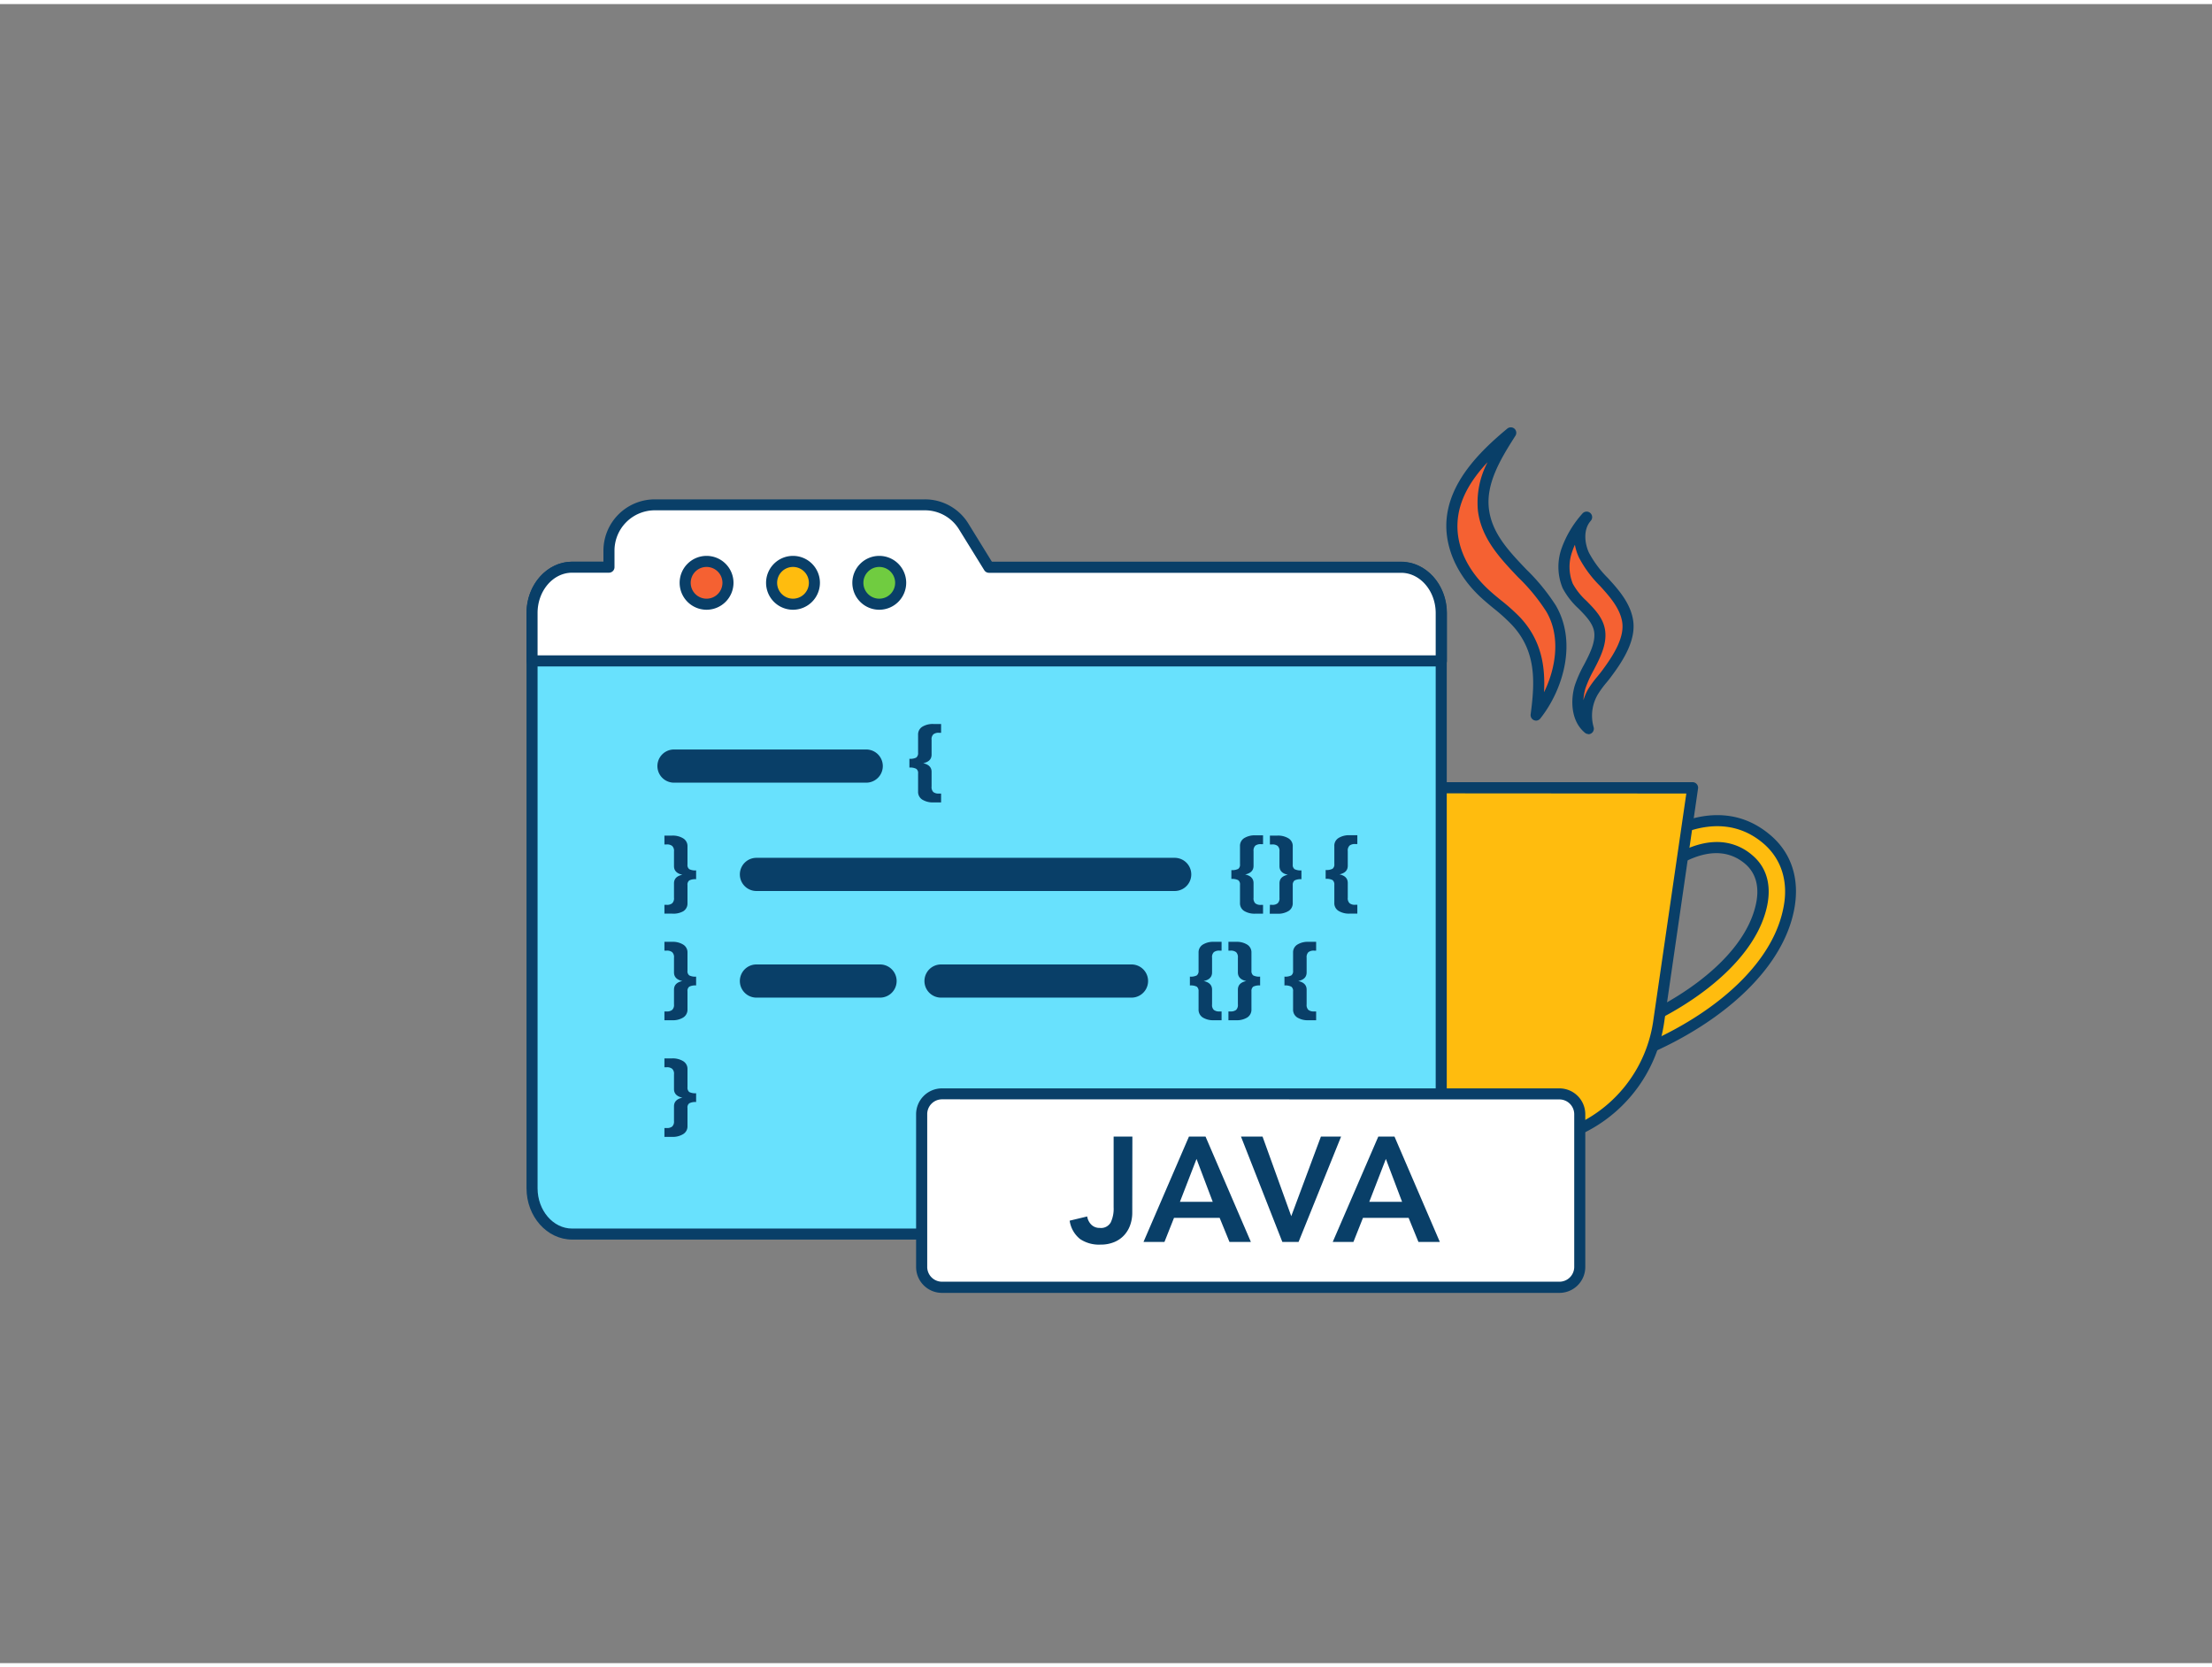 <svg xmlns="http://www.w3.org/2000/svg" viewBox="0 0 400 300" width="406" height="306" class="illustration styles_illustrationTablet__1DWOa"><rect x="0" y="0" width="400" height="300" fill="#808080" stroke="none"/><g id="_183_java_outline" data-name="#183_java_outline"><path d="M290.81,191.38a2.48,2.48,0,0,1-2.36-1.7,2.43,2.43,0,0,1,1.6-3.07c12.2-3.86,26.34-13,28.54-23.87.49-2.37.46-5.71-2.39-8.1-7.71-6.45-17.9,3.78-18.33,4.22a2.51,2.51,0,0,1-3.5.07,2.42,2.42,0,0,1-.08-3.45c4.75-4.87,16.1-12.1,25.12-4.56,3.66,3.07,5.1,7.6,4,12.78-2.61,12.89-17.9,23.13-31.89,27.56A2.51,2.51,0,0,1,290.81,191.38Z" fill="#ffbc0e"></path><path d="M290.81,192.38A3.46,3.46,0,0,1,287.5,190a3.34,3.34,0,0,1,.21-2.61,3.42,3.42,0,0,1,2-1.72c11.93-3.78,25.74-12.62,27.86-23.12.43-2.11.42-5.06-2.05-7.13-7-5.85-16.57,3.74-17,4.15a3.5,3.5,0,0,1-4.9.09,3.35,3.35,0,0,1-1.07-2.41,3.39,3.39,0,0,1,1-2.46c5-5.1,16.89-12.64,26.47-4.62,4,3.31,5.51,8.18,4.39,13.74-2.69,13.29-18.3,23.8-32.57,28.31A3.51,3.51,0,0,1,290.81,192.38Zm19.66-40.86a9.67,9.67,0,0,1,6.37,2.36c3.23,2.7,3.27,6.42,2.74,9.06-2.29,11.29-16.76,20.68-29.23,24.62a1.42,1.42,0,0,0-.86.73,1.36,1.36,0,0,0-.09,1.08,1.49,1.49,0,0,0,1.87.93C305,186,320,176,322.48,163.5c1-4.8-.35-9-3.71-11.81-8.46-7.07-19.24-.16-23.76,4.49a1.42,1.42,0,0,0,0,2,1.52,1.52,0,0,0,2.11,0C297.5,157.81,303.8,151.52,310.47,151.52Z" fill="#093f68"></path><path d="M230.87,141.7h75.19l-6.14,42.39a25.34,25.34,0,0,1-25.07,21.75H262.07A25.36,25.36,0,0,1,237,184.09Z" fill="#ffbc0e"></path><path d="M274.85,206.84H262.07A26.5,26.5,0,0,1,236,184.23l-6.13-42.38a1,1,0,0,1,1-1.15h75.19a1,1,0,0,1,1,1.15l-6.14,42.38A26.48,26.48,0,0,1,274.85,206.84ZM232,142.7,238,184a24.49,24.49,0,0,0,24.08,20.89h12.78A24.49,24.49,0,0,0,298.94,184l6-41.25Z" fill="#093f68"></path><path d="M260.61,110.13v104c0,4.58-3.25,8.29-7.25,8.29H103.46c-4,0-7.25-3.71-7.25-8.29v-104c0-4.57,3.24-8.29,7.25-8.29h149.9C257.36,101.84,260.61,105.56,260.61,110.13Z" fill="#68e1fd"></path><path d="M253.36,223.41H103.46c-4.55,0-8.25-4.17-8.25-9.29v-104c0-5.12,3.7-9.29,8.25-9.29h149.9c4.55,0,8.26,4.17,8.26,9.29v104C261.62,219.24,257.91,223.41,253.36,223.41ZM103.46,102.84c-3.45,0-6.25,3.27-6.25,7.29v104c0,4,2.8,7.29,6.25,7.29h149.9c3.45,0,6.26-3.27,6.26-7.29v-104c0-4-2.81-7.29-6.26-7.29Z" fill="#093f68"></path><path d="M156.64,140.79H121.88a3,3,0,1,1,0-6h34.76a3,3,0,0,1,0,6Z" fill="#093f68"></path><path d="M166.79,143.86a1.64,1.64,0,0,1-.77-1.47v-3.26a.92.92,0,0,0-.33-.84,2.34,2.34,0,0,0-1.24-.23v-1.59a2.36,2.36,0,0,0,1.24-.22,1,1,0,0,0,.33-.84v-3.27a1.64,1.64,0,0,1,.77-1.47,3.62,3.62,0,0,1,2-.49h1.39v1.59h-.4a1.46,1.46,0,0,0-1,.28,1.22,1.22,0,0,0-.32,1v2.66c0,.83-.51,1.35-1.52,1.56v0c1,.22,1.52.74,1.52,1.56v2.66a1.24,1.24,0,0,0,.32,1,1.52,1.52,0,0,0,1,.27h.4v1.6h-1.39A3.62,3.62,0,0,1,166.79,143.86Z" fill="#093f68"></path><path d="M121.54,164.47h-1.39v-1.59h.4a1.45,1.45,0,0,0,1-.28,1.22,1.22,0,0,0,.33-1V159c0-.83.5-1.35,1.52-1.56v0c-1-.21-1.52-.73-1.52-1.56v-2.65a1.23,1.23,0,0,0-.33-1,1.5,1.5,0,0,0-1-.27h-.4v-1.6h1.39a3.6,3.6,0,0,1,2,.5,1.63,1.63,0,0,1,.78,1.47v3.26a.93.93,0,0,0,.32.84,2.36,2.36,0,0,0,1.24.22v1.6a2.36,2.36,0,0,0-1.24.22.94.94,0,0,0-.32.84v3.27a1.63,1.63,0,0,1-.78,1.47A3.6,3.6,0,0,1,121.54,164.47Z" fill="#093f68"></path><path d="M121.54,204.84h-1.39v-1.6h.4a1.5,1.5,0,0,0,1-.27,1.24,1.24,0,0,0,.33-1v-2.66c0-.82.5-1.34,1.52-1.56v0c-1-.21-1.52-.73-1.52-1.56v-2.66a1.22,1.22,0,0,0-.33-1,1.45,1.45,0,0,0-1-.28h-.4v-1.6h1.39a3.6,3.6,0,0,1,2,.5,1.63,1.63,0,0,1,.78,1.47v3.26a1,1,0,0,0,.32.85,2.46,2.46,0,0,0,1.24.22v1.59a2.34,2.34,0,0,0-1.24.23.92.92,0,0,0-.32.84v3.26a1.63,1.63,0,0,1-.78,1.47A3.6,3.6,0,0,1,121.54,204.84Z" fill="#093f68"></path><path d="M225,164a1.64,1.64,0,0,1-.77-1.47v-3.27a.94.94,0,0,0-.32-.84,2.38,2.38,0,0,0-1.24-.22v-1.6a2.38,2.38,0,0,0,1.24-.22.93.93,0,0,0,.32-.84v-3.26a1.64,1.64,0,0,1,.77-1.47,3.65,3.65,0,0,1,2-.5h1.4v1.6H228a1.55,1.55,0,0,0-1,.27,1.26,1.26,0,0,0-.32,1v2.65c0,.83-.51,1.35-1.52,1.56v0c1,.21,1.52.73,1.52,1.56v2.66a1.25,1.25,0,0,0,.32,1,1.49,1.49,0,0,0,1,.28h.4v1.59H227A3.65,3.65,0,0,1,225,164Z" fill="#093f68"></path><path d="M229.64,162.88h.4a1.45,1.45,0,0,0,1-.28,1.22,1.22,0,0,0,.33-1V159c0-.83.5-1.35,1.51-1.56v0c-1-.21-1.51-.73-1.51-1.56v-2.65a1.23,1.23,0,0,0-.33-1,1.5,1.5,0,0,0-1-.27h-.4v-1.6H231a3.62,3.62,0,0,1,2,.5,1.62,1.62,0,0,1,.77,1.47v3.26a.94.94,0,0,0,.33.84,2.36,2.36,0,0,0,1.24.22v1.6a2.36,2.36,0,0,0-1.24.22,1,1,0,0,0-.33.84v3.27A1.62,1.62,0,0,1,233,164a3.62,3.62,0,0,1-2,.49h-1.39Z" fill="#093f68"></path><path d="M245.45,164.47h-1.39a3.62,3.62,0,0,1-2-.49,1.62,1.62,0,0,1-.77-1.47v-3.27a1,1,0,0,0-.33-.84,2.36,2.36,0,0,0-1.24-.22v-1.6a2.36,2.36,0,0,0,1.24-.22.94.94,0,0,0,.33-.84v-3.26a1.62,1.62,0,0,1,.77-1.47,3.62,3.62,0,0,1,2-.5h1.39v1.6h-.4a1.5,1.5,0,0,0-1,.27,1.23,1.23,0,0,0-.33,1v2.65c0,.83-.5,1.35-1.51,1.56v0c1,.21,1.51.73,1.51,1.56v2.66a1.22,1.22,0,0,0,.33,1,1.45,1.45,0,0,0,1,.28h.4Z" fill="#093f68"></path><path d="M212.42,160.38H136.79a3,3,0,1,1,0-6h75.63a3,3,0,0,1,0,6Z" fill="#093f68"></path><path d="M121.54,183.75h-1.39v-1.59h.4a1.5,1.5,0,0,0,1-.28,1.22,1.22,0,0,0,.33-1v-2.66c0-.83.5-1.35,1.52-1.56v0c-1-.21-1.52-.73-1.52-1.56v-2.66a1.22,1.22,0,0,0-.33-1,1.5,1.5,0,0,0-1-.28h-.4v-1.59h1.39a3.52,3.52,0,0,1,2,.5,1.63,1.63,0,0,1,.78,1.47v3.26a.94.94,0,0,0,.32.84,2.36,2.36,0,0,0,1.24.22v1.6a2.36,2.36,0,0,0-1.24.22.94.94,0,0,0-.32.84v3.26a1.66,1.66,0,0,1-.78,1.48A3.6,3.6,0,0,1,121.54,183.75Z" fill="#093f68"></path><path d="M217.51,183.26a1.67,1.67,0,0,1-.77-1.48v-3.26a1,1,0,0,0-.32-.84,2.4,2.4,0,0,0-1.25-.22v-1.6a2.4,2.4,0,0,0,1.25-.22,1,1,0,0,0,.32-.84v-3.26a1.64,1.64,0,0,1,.77-1.47,3.54,3.54,0,0,1,2-.5h1.39v1.59h-.4a1.54,1.54,0,0,0-1,.28,1.22,1.22,0,0,0-.32,1v2.66c0,.83-.51,1.35-1.52,1.56v0c1,.21,1.52.73,1.52,1.56v2.66a1.22,1.22,0,0,0,.32,1,1.54,1.54,0,0,0,1,.28h.4v1.59H219.5A3.62,3.62,0,0,1,217.51,183.26Z" fill="#093f68"></path><path d="M222.14,182.16h.39a1.55,1.55,0,0,0,1-.28,1.25,1.25,0,0,0,.32-1v-2.66c0-.83.51-1.35,1.52-1.56v0c-1-.21-1.52-.73-1.52-1.56v-2.66a1.25,1.25,0,0,0-.32-1,1.55,1.55,0,0,0-1-.28h-.39v-1.59h1.39a3.56,3.56,0,0,1,2,.5,1.64,1.64,0,0,1,.77,1.47v3.26a1,1,0,0,0,.32.84,2.4,2.4,0,0,0,1.25.22v1.6a2.4,2.4,0,0,0-1.25.22,1,1,0,0,0-.32.84v3.26a1.67,1.67,0,0,1-.77,1.48,3.65,3.65,0,0,1-2,.49h-1.39Z" fill="#093f68"></path><path d="M238,183.75h-1.4a3.65,3.65,0,0,1-2-.49,1.67,1.67,0,0,1-.77-1.48v-3.26a.94.94,0,0,0-.32-.84,2.38,2.38,0,0,0-1.24-.22v-1.6a2.38,2.38,0,0,0,1.24-.22.94.94,0,0,0,.32-.84v-3.26a1.64,1.64,0,0,1,.77-1.47,3.56,3.56,0,0,1,2-.5H238v1.59h-.4a1.55,1.55,0,0,0-1,.28,1.25,1.25,0,0,0-.32,1v2.66c0,.83-.51,1.35-1.52,1.56v0c1,.21,1.52.73,1.52,1.56v2.66a1.25,1.25,0,0,0,.32,1,1.55,1.55,0,0,0,1,.28h.4Z" fill="#093f68"></path><path d="M204.61,179.66H170.17a3,3,0,0,1,0-6h34.44a3,3,0,0,1,0,6Z" fill="#093f68"></path><path d="M159.14,179.66H136.79a3,3,0,0,1,0-6h22.35a3,3,0,0,1,0,6Z" fill="#093f68"></path><path d="M268.24,91.52c-.64-5,2.21-9.7,4.93-13.93-5.12,4.29-10.35,9.61-10.62,16.28-.19,4.77,2.3,9.35,5.78,12.61,1.9,1.78,4.08,3.25,5.85,5.15,4.63,5,4.42,10.73,3.6,16.94,4.12-5.21,6.14-13.33,2.69-19.24C276.88,103.18,269.21,99.08,268.24,91.52Z" fill="#f56132"></path><path d="M277.78,129.57a1.09,1.09,0,0,1-.39-.08,1,1,0,0,1-.6-1.05c.76-5.77,1.09-11.35-3.34-16.13a32.62,32.62,0,0,0-3.3-3c-.83-.68-1.69-1.39-2.5-2.15-4.07-3.82-6.29-8.69-6.1-13.38.3-7.19,6-12.86,11-17a1,1,0,0,1,1.31,0,1,1,0,0,1,.17,1.29c-2.84,4.42-5.35,8.76-4.78,13.26h0c.56,4.39,3.57,7.55,6.75,10.89a36.69,36.69,0,0,1,5.35,6.54c3.89,6.67,1.29,15.23-2.77,20.37A1,1,0,0,1,277.78,129.57ZM269,82.84c-3,3.19-5.27,6.84-5.44,11.07s1.83,8.42,5.47,11.84c.76.72,1.59,1.4,2.4,2.06a35.43,35.43,0,0,1,3.5,3.14c3.83,4.14,4.52,8.82,4.28,13.49,2.23-4.55,3-10.24.4-14.61a34.15,34.15,0,0,0-5.07-6.17c-3.26-3.43-6.64-7-7.28-12h0A15.66,15.66,0,0,1,269,82.84Z" fill="#093f68"></path><path d="M287.84,118.89c.91-1.81,1.68-3.67,1.43-5.5-.47-3.37-4.41-5.22-5.77-8.2a9.11,9.11,0,0,1-.12-6.6,18.2,18.2,0,0,1,3.48-5.76c-1.56,1.82-1.45,4.61-.43,6.79s2.76,3.89,4.36,5.68,3.12,3.79,3.53,6.16c.57,3.37-1.86,7-3.8,9.62a39.2,39.2,0,0,0-2.43,3.21,8.63,8.63,0,0,0-.85,6.68c-2.09-1.73-2.28-4.93-1.5-7.53A31.79,31.79,0,0,1,287.84,118.89Z" fill="#f56132"></path><path d="M287.24,132a1,1,0,0,1-.63-.23c-2.6-2.15-2.61-6-1.83-8.58a22,22,0,0,1,1.62-3.65c.19-.35.37-.71.55-1.06h0c.82-1.64,1.54-3.36,1.33-4.92s-1.48-2.88-2.81-4.23a13.73,13.73,0,0,1-2.88-3.69,10,10,0,0,1-.16-7.34,19,19,0,0,1,3.57-6,.52.52,0,0,1,.1-.11,1,1,0,1,1,1.52,1.29l-.07.09c-1.25,1.54-1,3.93-.22,5.63a19.35,19.35,0,0,0,3.45,4.61l.75.83c1.61,1.81,3.32,4,3.77,6.66.62,3.59-1.66,7.27-4,10.38-.3.41-.62.8-.94,1.18a17.74,17.74,0,0,0-1.44,2,7.58,7.58,0,0,0-.74,5.89,1,1,0,0,1-1,1.28Zm1.5-12.63-.56,1.09a20.62,20.62,0,0,0-1.49,3.3,9.39,9.39,0,0,0-.36,2.12,9.27,9.27,0,0,1,.9-2.07,19.34,19.34,0,0,1,1.61-2.19c.3-.37.6-.73.88-1.11,2.06-2.78,4.1-6,3.61-8.86-.37-2.15-1.87-4.06-3.29-5.65-.24-.28-.49-.55-.74-.82a20.92,20.92,0,0,1-3.78-5.11,9.59,9.59,0,0,1-.73-2.3,11.33,11.33,0,0,0-.46,1.17,8.15,8.15,0,0,0,.08,5.87,12,12,0,0,0,2.48,3.11c1.5,1.53,3.06,3.1,3.37,5.36.29,2.11-.56,4.17-1.52,6.09Z" fill="#093f68"></path><rect x="166.66" y="197.07" width="119" height="34.98" rx="3.67" fill="#fff"></rect><path d="M282,233.05H170.33a4.68,4.68,0,0,1-4.67-4.68V200.74a4.68,4.68,0,0,1,4.67-4.67H282a4.68,4.68,0,0,1,4.67,4.67v27.63A4.68,4.68,0,0,1,282,233.05Zm-111.66-35a2.68,2.68,0,0,0-2.67,2.67v27.63a2.68,2.68,0,0,0,2.67,2.68H282a2.68,2.68,0,0,0,2.67-2.68V200.74a2.68,2.68,0,0,0-2.67-2.67Z" fill="#093f68"></path><path d="M204.75,218.57a6.63,6.63,0,0,1-.36,2.17,5.28,5.28,0,0,1-1.08,1.85,5,5,0,0,1-1.79,1.26,6.23,6.23,0,0,1-2.5.47,6.14,6.14,0,0,1-3.7-1,5.19,5.19,0,0,1-1.89-3.33l3.17-.76a2.64,2.64,0,0,0,.77,1.51,2.08,2.08,0,0,0,1.49.56,2,2,0,0,0,2-1,5.76,5.76,0,0,0,.52-2.7V204.79h3.39Z" fill="#093f68"></path><path d="M215,204.79H218l8.2,19.05h-3.87l-1.78-4.36h-8.25l-1.73,4.36h-3.79Zm4.3,11.79-2.93-7.75-3,7.75Z" fill="#093f68"></path><path d="M224.41,204.79h3.9l5.19,14.39,5.36-14.39h3.65l-7.69,19.05h-2.93Z" fill="#093f68"></path><path d="M249.24,204.79h2.93l8.2,19.05H256.5l-1.78-4.36h-8.25l-1.73,4.36H241Zm4.3,11.79-2.93-7.75-3,7.75Z" fill="#093f68"></path><path d="M253.36,101.84H178.83l-4.55-7.39a8.3,8.3,0,0,0-7.05-3.93H118.4a8.28,8.28,0,0,0-8.28,8.28v3h-6.66c-4,0-7.25,3.72-7.25,8.29v8.64h164.4v-8.64C260.61,105.56,257.36,101.84,253.36,101.84Z" fill="#fff"></path><path d="M260.62,119.77H96.21a1,1,0,0,1-1-1v-8.64c0-5.12,3.7-9.29,8.25-9.29h5.66v-2a9.29,9.29,0,0,1,9.28-9.28h48.83a9.21,9.21,0,0,1,7.9,4.41l4.26,6.91h74c4.55,0,8.26,4.17,8.26,9.29v8.64A1,1,0,0,1,260.62,119.77Zm-163.41-2H259.62v-7.64c0-4-2.81-7.29-6.26-7.29H178.83a1,1,0,0,1-.85-.48L173.43,95a7.23,7.23,0,0,0-6.2-3.46H118.4a7.29,7.29,0,0,0-7.28,7.28v3a1,1,0,0,1-1,1h-6.66c-3.45,0-6.25,3.27-6.25,7.29Z" fill="#093f68"></path><circle cx="127.77" cy="104.65" r="3.87" fill="#f56132"></circle><path d="M127.77,109.52a4.87,4.87,0,1,1,4.87-4.87A4.88,4.88,0,0,1,127.77,109.52Zm0-7.74a2.87,2.87,0,1,0,2.87,2.87A2.87,2.87,0,0,0,127.77,101.78Z" fill="#093f68"></path><circle cx="143.4" cy="104.65" r="3.87" fill="#ffbc0e"></circle><path d="M143.4,109.52a4.87,4.87,0,1,1,4.87-4.87A4.88,4.88,0,0,1,143.4,109.52Zm0-7.74a2.87,2.87,0,1,0,2.87,2.87A2.87,2.87,0,0,0,143.4,101.78Z" fill="#093f68"></path><circle cx="159.03" cy="104.65" r="3.87" fill="#70cc40"></circle><path d="M159,109.52a4.87,4.87,0,1,1,4.87-4.87A4.88,4.88,0,0,1,159,109.52Zm0-7.74a2.87,2.87,0,1,0,2.87,2.87A2.87,2.87,0,0,0,159,101.78Z" fill="#093f68"></path></g></svg>